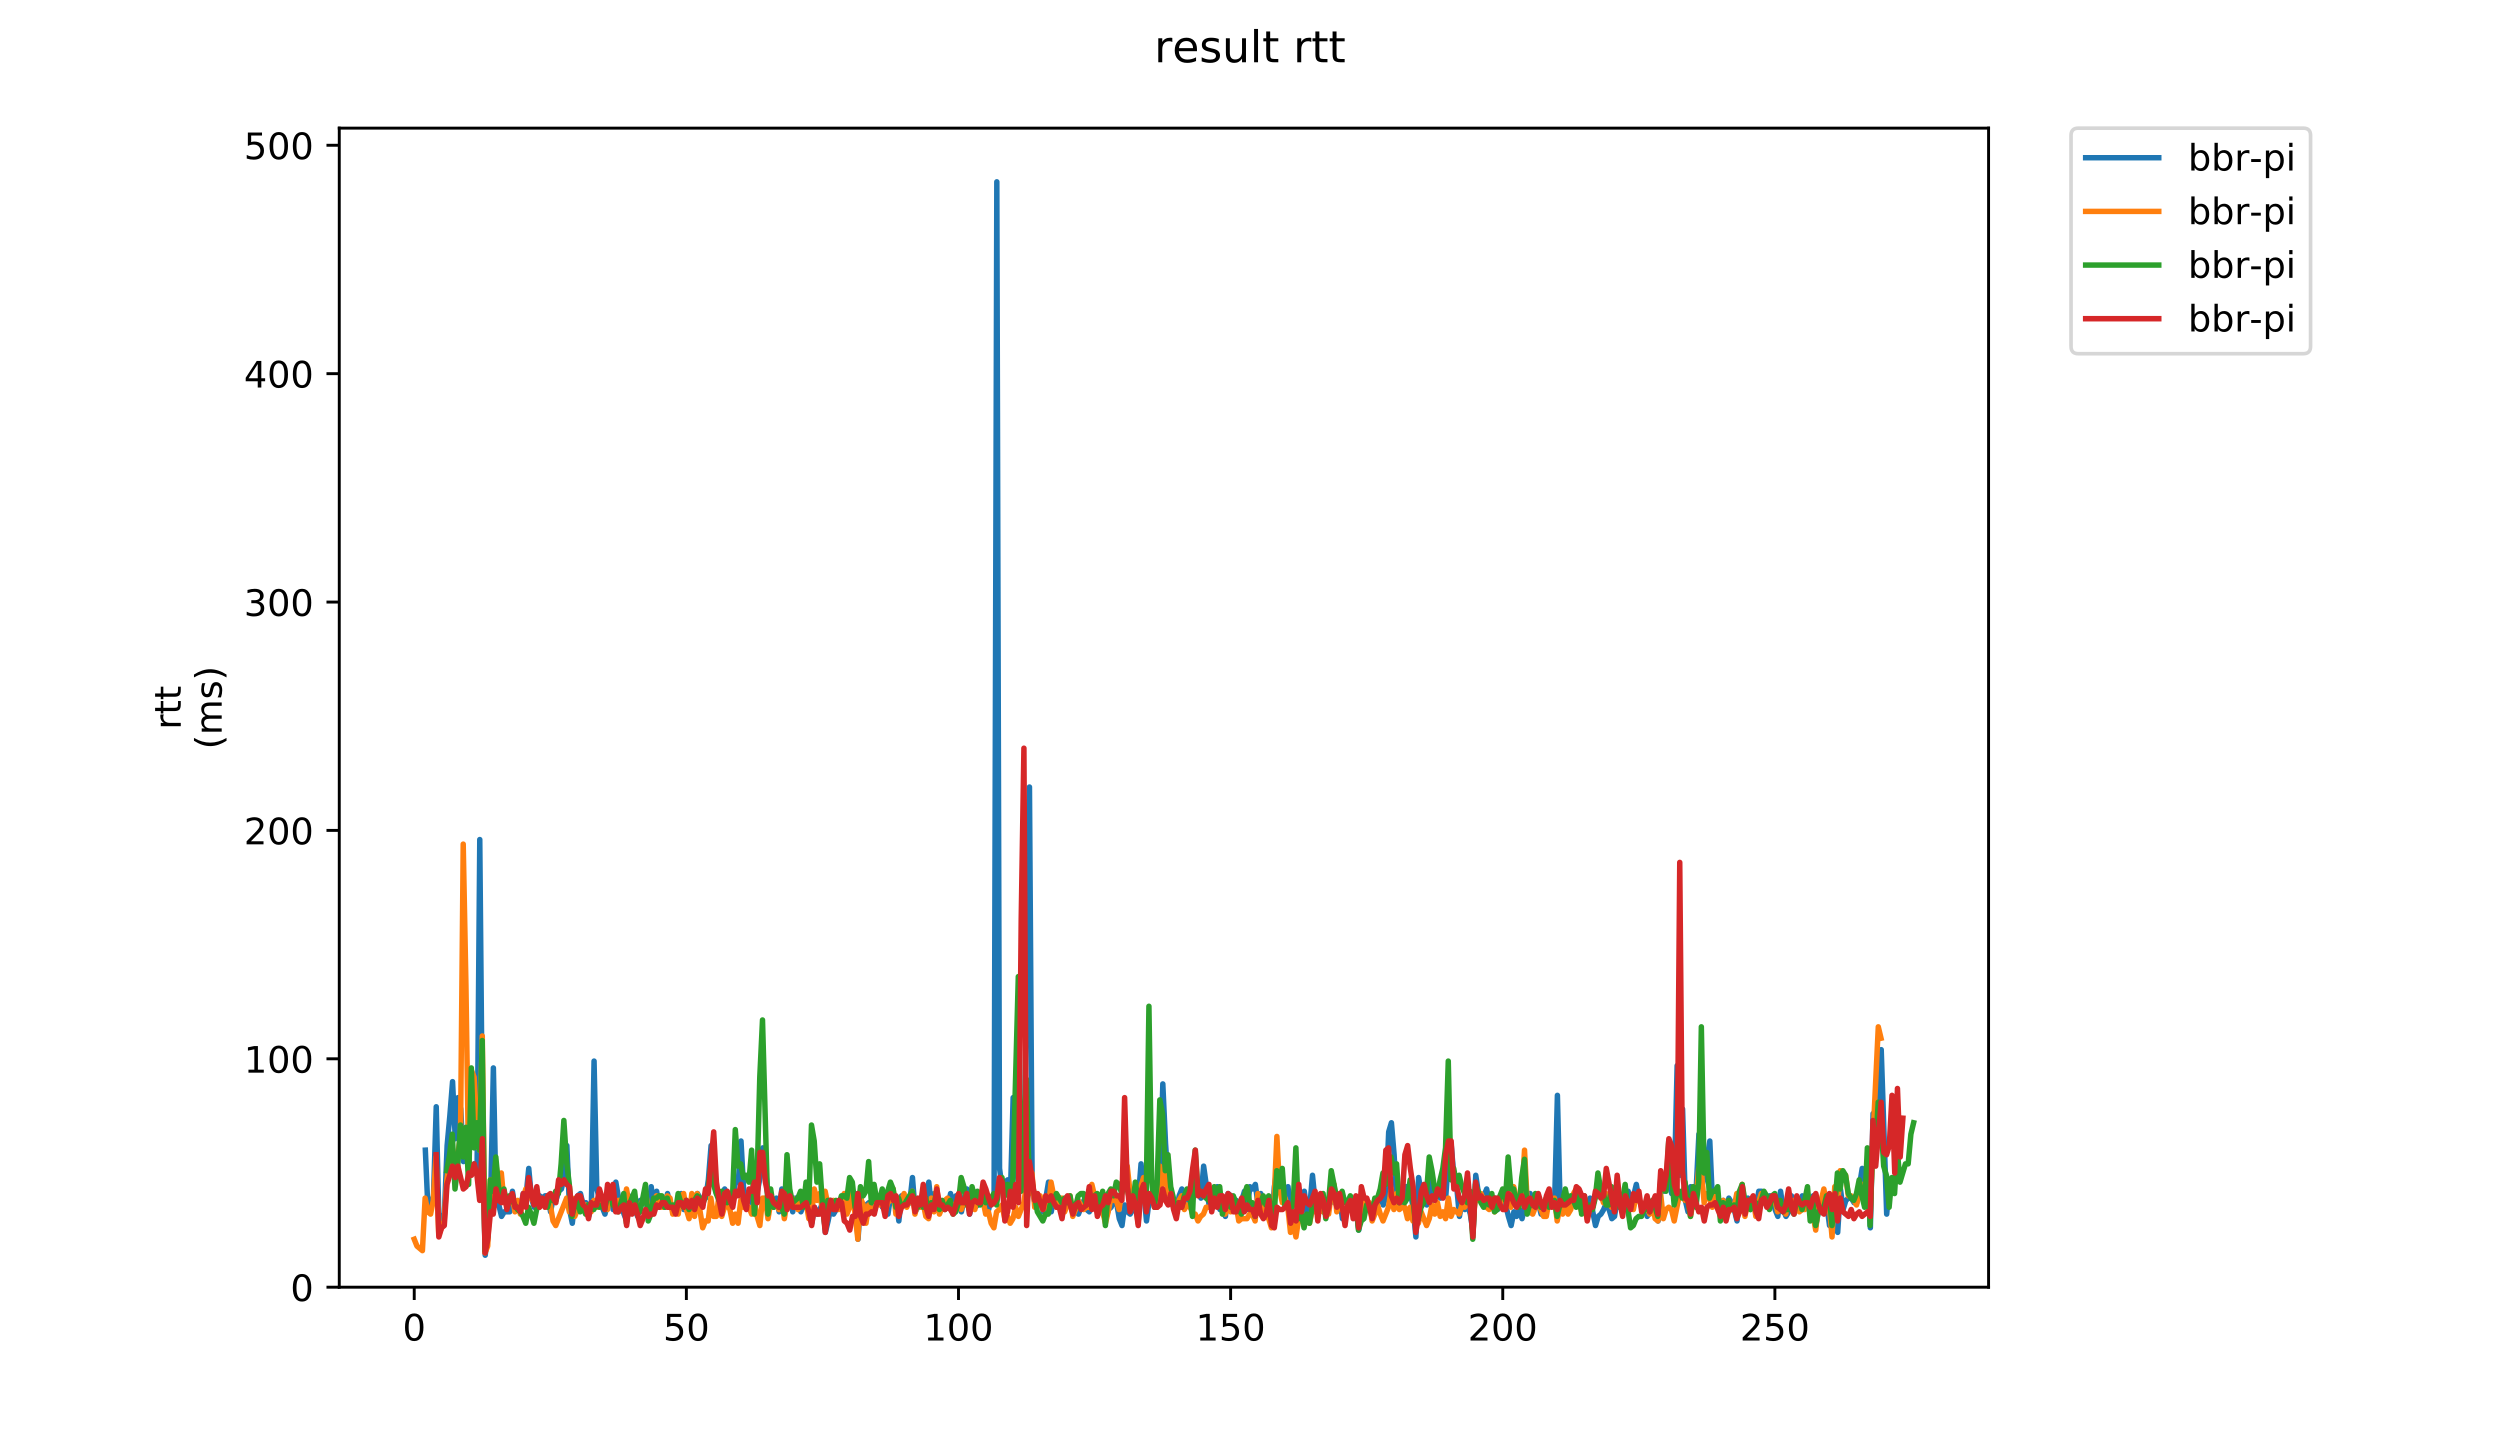<?xml version="1.0" encoding="utf-8" standalone="no"?>
<!DOCTYPE svg PUBLIC "-//W3C//DTD SVG 1.1//EN"
  "http://www.w3.org/Graphics/SVG/1.1/DTD/svg11.dtd">
<!-- Created with matplotlib (https://matplotlib.org/) -->
<svg height="396pt" version="1.1" viewBox="0 0 684 396" width="684pt" xmlns="http://www.w3.org/2000/svg" xmlns:xlink="http://www.w3.org/1999/xlink">
 <defs>
  <style type="text/css">
*{stroke-linecap:butt;stroke-linejoin:round;}
  </style>
 </defs>
 <g id="figure_1">
  <g id="patch_1">
   <path d="M 0 396 
L 684 396 
L 684 0 
L 0 0 
z
" style="fill:#ffffff;"/>
  </g>
  <g id="axes_1">
   <g id="patch_2">
    <path d="M 92.824 352.174 
L 544.074 352.174 
L 544.074 35.062 
L 92.824 35.062 
z
" style="fill:#ffffff;"/>
   </g>
   <g id="matplotlib.axis_1">
    <g id="xtick_1">
     <g id="line2d_1">
      <defs>
       <path d="M 0 0 
L 0 3.5 
" id="m64e62450b4" style="stroke:#000000;stroke-width:0.8;"/>
      </defs>
      <g>
       <use style="stroke:#000000;stroke-width:0.8;" x="113.335" xlink:href="#m64e62450b4" y="352.174"/>
      </g>
     </g>
     <g id="text_1">
      <!-- 0 -->
      <defs>
       <path d="M 31.781 66.406 
Q 24.172 66.406 20.328 58.906 
Q 16.5 51.422 16.5 36.375 
Q 16.5 21.391 20.328 13.891 
Q 24.172 6.391 31.781 6.391 
Q 39.453 6.391 43.281 13.891 
Q 47.125 21.391 47.125 36.375 
Q 47.125 51.422 43.281 58.906 
Q 39.453 66.406 31.781 66.406 
z
M 31.781 74.219 
Q 44.047 74.219 50.516 64.516 
Q 56.984 54.828 56.984 36.375 
Q 56.984 17.969 50.516 8.266 
Q 44.047 -1.422 31.781 -1.422 
Q 19.531 -1.422 13.062 8.266 
Q 6.594 17.969 6.594 36.375 
Q 6.594 54.828 13.062 64.516 
Q 19.531 74.219 31.781 74.219 
z
" id="DejaVuSans-48"/>
      </defs>
      <g transform="translate(110.154 366.773)scale(0.1 -0.1)">
       <use xlink:href="#DejaVuSans-48"/>
      </g>
     </g>
    </g>
    <g id="xtick_2">
     <g id="line2d_2">
      <g>
       <use style="stroke:#000000;stroke-width:0.8;" x="187.79" xlink:href="#m64e62450b4" y="352.174"/>
      </g>
     </g>
     <g id="text_2">
      <!-- 50 -->
      <defs>
       <path d="M 10.797 72.906 
L 49.516 72.906 
L 49.516 64.594 
L 19.828 64.594 
L 19.828 46.734 
Q 21.969 47.469 24.109 47.828 
Q 26.266 48.188 28.422 48.188 
Q 40.625 48.188 47.75 41.5 
Q 54.891 34.812 54.891 23.391 
Q 54.891 11.625 47.562 5.094 
Q 40.234 -1.422 26.906 -1.422 
Q 22.312 -1.422 17.547 -0.641 
Q 12.797 0.141 7.719 1.703 
L 7.719 11.625 
Q 12.109 9.234 16.797 8.062 
Q 21.484 6.891 26.703 6.891 
Q 35.156 6.891 40.078 11.328 
Q 45.016 15.766 45.016 23.391 
Q 45.016 31 40.078 35.438 
Q 35.156 39.891 26.703 39.891 
Q 22.75 39.891 18.812 39.016 
Q 14.891 38.141 10.797 36.281 
z
" id="DejaVuSans-53"/>
      </defs>
      <g transform="translate(181.427 366.773)scale(0.1 -0.1)">
       <use xlink:href="#DejaVuSans-53"/>
       <use x="63.623" xlink:href="#DejaVuSans-48"/>
      </g>
     </g>
    </g>
    <g id="xtick_3">
     <g id="line2d_3">
      <g>
       <use style="stroke:#000000;stroke-width:0.8;" x="262.244" xlink:href="#m64e62450b4" y="352.174"/>
      </g>
     </g>
     <g id="text_3">
      <!-- 100 -->
      <defs>
       <path d="M 12.406 8.297 
L 28.516 8.297 
L 28.516 63.922 
L 10.984 60.406 
L 10.984 69.391 
L 28.422 72.906 
L 38.281 72.906 
L 38.281 8.297 
L 54.391 8.297 
L 54.391 0 
L 12.406 0 
z
" id="DejaVuSans-49"/>
      </defs>
      <g transform="translate(252.7 366.773)scale(0.1 -0.1)">
       <use xlink:href="#DejaVuSans-49"/>
       <use x="63.623" xlink:href="#DejaVuSans-48"/>
       <use x="127.246" xlink:href="#DejaVuSans-48"/>
      </g>
     </g>
    </g>
    <g id="xtick_4">
     <g id="line2d_4">
      <g>
       <use style="stroke:#000000;stroke-width:0.8;" x="336.698" xlink:href="#m64e62450b4" y="352.174"/>
      </g>
     </g>
     <g id="text_4">
      <!-- 150 -->
      <g transform="translate(327.155 366.773)scale(0.1 -0.1)">
       <use xlink:href="#DejaVuSans-49"/>
       <use x="63.623" xlink:href="#DejaVuSans-53"/>
       <use x="127.246" xlink:href="#DejaVuSans-48"/>
      </g>
     </g>
    </g>
    <g id="xtick_5">
     <g id="line2d_5">
      <g>
       <use style="stroke:#000000;stroke-width:0.8;" x="411.153" xlink:href="#m64e62450b4" y="352.174"/>
      </g>
     </g>
     <g id="text_5">
      <!-- 200 -->
      <defs>
       <path d="M 19.188 8.297 
L 53.609 8.297 
L 53.609 0 
L 7.328 0 
L 7.328 8.297 
Q 12.938 14.109 22.625 23.891 
Q 32.328 33.688 34.812 36.531 
Q 39.547 41.844 41.422 45.531 
Q 43.312 49.219 43.312 52.781 
Q 43.312 58.594 39.234 62.25 
Q 35.156 65.922 28.609 65.922 
Q 23.969 65.922 18.812 64.312 
Q 13.672 62.703 7.812 59.422 
L 7.812 69.391 
Q 13.766 71.781 18.938 73 
Q 24.125 74.219 28.422 74.219 
Q 39.75 74.219 46.484 68.547 
Q 53.219 62.891 53.219 53.422 
Q 53.219 48.922 51.531 44.891 
Q 49.859 40.875 45.406 35.406 
Q 44.188 33.984 37.641 27.219 
Q 31.109 20.453 19.188 8.297 
z
" id="DejaVuSans-50"/>
      </defs>
      <g transform="translate(401.609 366.773)scale(0.1 -0.1)">
       <use xlink:href="#DejaVuSans-50"/>
       <use x="63.623" xlink:href="#DejaVuSans-48"/>
       <use x="127.246" xlink:href="#DejaVuSans-48"/>
      </g>
     </g>
    </g>
    <g id="xtick_6">
     <g id="line2d_6">
      <g>
       <use style="stroke:#000000;stroke-width:0.8;" x="485.607" xlink:href="#m64e62450b4" y="352.174"/>
      </g>
     </g>
     <g id="text_6">
      <!-- 250 -->
      <g transform="translate(476.063 366.773)scale(0.1 -0.1)">
       <use xlink:href="#DejaVuSans-50"/>
       <use x="63.623" xlink:href="#DejaVuSans-53"/>
       <use x="127.246" xlink:href="#DejaVuSans-48"/>
      </g>
     </g>
    </g>
   </g>
   <g id="matplotlib.axis_2">
    <g id="ytick_1">
     <g id="line2d_7">
      <defs>
       <path d="M 0 0 
L -3.5 0 
" id="mf820213d3f" style="stroke:#000000;stroke-width:0.8;"/>
      </defs>
      <g>
       <use style="stroke:#000000;stroke-width:0.8;" x="92.824" xlink:href="#mf820213d3f" y="352.174"/>
      </g>
     </g>
     <g id="text_7">
      <!-- 0 -->
      <g transform="translate(79.461 355.973)scale(0.1 -0.1)">
       <use xlink:href="#DejaVuSans-48"/>
      </g>
     </g>
    </g>
    <g id="ytick_2">
     <g id="line2d_8">
      <g>
       <use style="stroke:#000000;stroke-width:0.8;" x="92.824" xlink:href="#mf820213d3f" y="289.689"/>
      </g>
     </g>
     <g id="text_8">
      <!-- 100 -->
      <g transform="translate(66.736 293.488)scale(0.1 -0.1)">
       <use xlink:href="#DejaVuSans-49"/>
       <use x="63.623" xlink:href="#DejaVuSans-48"/>
       <use x="127.246" xlink:href="#DejaVuSans-48"/>
      </g>
     </g>
    </g>
    <g id="ytick_3">
     <g id="line2d_9">
      <g>
       <use style="stroke:#000000;stroke-width:0.8;" x="92.824" xlink:href="#mf820213d3f" y="227.204"/>
      </g>
     </g>
     <g id="text_9">
      <!-- 200 -->
      <g transform="translate(66.736 231.003)scale(0.1 -0.1)">
       <use xlink:href="#DejaVuSans-50"/>
       <use x="63.623" xlink:href="#DejaVuSans-48"/>
       <use x="127.246" xlink:href="#DejaVuSans-48"/>
      </g>
     </g>
    </g>
    <g id="ytick_4">
     <g id="line2d_10">
      <g>
       <use style="stroke:#000000;stroke-width:0.8;" x="92.824" xlink:href="#mf820213d3f" y="164.719"/>
      </g>
     </g>
     <g id="text_10">
      <!-- 300 -->
      <defs>
       <path d="M 40.578 39.312 
Q 47.656 37.797 51.625 33 
Q 55.609 28.219 55.609 21.188 
Q 55.609 10.406 48.188 4.484 
Q 40.766 -1.422 27.094 -1.422 
Q 22.516 -1.422 17.656 -0.516 
Q 12.797 0.391 7.625 2.203 
L 7.625 11.719 
Q 11.719 9.328 16.594 8.109 
Q 21.484 6.891 26.812 6.891 
Q 36.078 6.891 40.938 10.547 
Q 45.797 14.203 45.797 21.188 
Q 45.797 27.641 41.281 31.266 
Q 36.766 34.906 28.719 34.906 
L 20.219 34.906 
L 20.219 43.016 
L 29.109 43.016 
Q 36.375 43.016 40.234 45.922 
Q 44.094 48.828 44.094 54.297 
Q 44.094 59.906 40.109 62.906 
Q 36.141 65.922 28.719 65.922 
Q 24.656 65.922 20.016 65.031 
Q 15.375 64.156 9.812 62.312 
L 9.812 71.094 
Q 15.438 72.656 20.344 73.438 
Q 25.25 74.219 29.594 74.219 
Q 40.828 74.219 47.359 69.109 
Q 53.906 64.016 53.906 55.328 
Q 53.906 49.266 50.438 45.094 
Q 46.969 40.922 40.578 39.312 
z
" id="DejaVuSans-51"/>
      </defs>
      <g transform="translate(66.736 168.518)scale(0.1 -0.1)">
       <use xlink:href="#DejaVuSans-51"/>
       <use x="63.623" xlink:href="#DejaVuSans-48"/>
       <use x="127.246" xlink:href="#DejaVuSans-48"/>
      </g>
     </g>
    </g>
    <g id="ytick_5">
     <g id="line2d_11">
      <g>
       <use style="stroke:#000000;stroke-width:0.8;" x="92.824" xlink:href="#mf820213d3f" y="102.234"/>
      </g>
     </g>
     <g id="text_11">
      <!-- 400 -->
      <defs>
       <path d="M 37.797 64.312 
L 12.891 25.391 
L 37.797 25.391 
z
M 35.203 72.906 
L 47.609 72.906 
L 47.609 25.391 
L 58.016 25.391 
L 58.016 17.188 
L 47.609 17.188 
L 47.609 0 
L 37.797 0 
L 37.797 17.188 
L 4.891 17.188 
L 4.891 26.703 
z
" id="DejaVuSans-52"/>
      </defs>
      <g transform="translate(66.736 106.033)scale(0.1 -0.1)">
       <use xlink:href="#DejaVuSans-52"/>
       <use x="63.623" xlink:href="#DejaVuSans-48"/>
       <use x="127.246" xlink:href="#DejaVuSans-48"/>
      </g>
     </g>
    </g>
    <g id="ytick_6">
     <g id="line2d_12">
      <g>
       <use style="stroke:#000000;stroke-width:0.8;" x="92.824" xlink:href="#mf820213d3f" y="39.749"/>
      </g>
     </g>
     <g id="text_12">
      <!-- 500 -->
      <g transform="translate(66.736 43.548)scale(0.1 -0.1)">
       <use xlink:href="#DejaVuSans-53"/>
       <use x="63.623" xlink:href="#DejaVuSans-48"/>
       <use x="127.246" xlink:href="#DejaVuSans-48"/>
      </g>
     </g>
    </g>
    <g id="text_13">
     <!-- rtt -->
     <defs>
      <path d="M 41.109 46.297 
Q 39.594 47.172 37.812 47.578 
Q 36.031 48 33.891 48 
Q 26.266 48 22.188 43.047 
Q 18.109 38.094 18.109 28.812 
L 18.109 0 
L 9.078 0 
L 9.078 54.688 
L 18.109 54.688 
L 18.109 46.188 
Q 20.953 51.172 25.484 53.578 
Q 30.031 56 36.531 56 
Q 37.453 56 38.578 55.875 
Q 39.703 55.766 41.062 55.516 
z
" id="DejaVuSans-114"/>
      <path d="M 18.312 70.219 
L 18.312 54.688 
L 36.812 54.688 
L 36.812 47.703 
L 18.312 47.703 
L 18.312 18.016 
Q 18.312 11.328 20.141 9.422 
Q 21.969 7.516 27.594 7.516 
L 36.812 7.516 
L 36.812 0 
L 27.594 0 
Q 17.188 0 13.234 3.875 
Q 9.281 7.766 9.281 18.016 
L 9.281 47.703 
L 2.688 47.703 
L 2.688 54.688 
L 9.281 54.688 
L 9.281 70.219 
z
" id="DejaVuSans-116"/>
     </defs>
     <g transform="translate(49.459 199.594)rotate(-90)scale(0.1 -0.1)">
      <use xlink:href="#DejaVuSans-114"/>
      <use x="41.113" xlink:href="#DejaVuSans-116"/>
      <use x="80.322" xlink:href="#DejaVuSans-116"/>
     </g>
     <!-- (ms) -->
     <defs>
      <path d="M 31 75.875 
Q 24.469 64.656 21.281 53.656 
Q 18.109 42.672 18.109 31.391 
Q 18.109 20.125 21.312 9.062 
Q 24.516 -2 31 -13.188 
L 23.188 -13.188 
Q 15.875 -1.703 12.234 9.375 
Q 8.594 20.453 8.594 31.391 
Q 8.594 42.281 12.203 53.312 
Q 15.828 64.359 23.188 75.875 
z
" id="DejaVuSans-40"/>
      <path d="M 52 44.188 
Q 55.375 50.25 60.062 53.125 
Q 64.75 56 71.094 56 
Q 79.641 56 84.281 50.016 
Q 88.922 44.047 88.922 33.016 
L 88.922 0 
L 79.891 0 
L 79.891 32.719 
Q 79.891 40.578 77.094 44.375 
Q 74.312 48.188 68.609 48.188 
Q 61.625 48.188 57.562 43.547 
Q 53.516 38.922 53.516 30.906 
L 53.516 0 
L 44.484 0 
L 44.484 32.719 
Q 44.484 40.625 41.703 44.406 
Q 38.922 48.188 33.109 48.188 
Q 26.219 48.188 22.156 43.531 
Q 18.109 38.875 18.109 30.906 
L 18.109 0 
L 9.078 0 
L 9.078 54.688 
L 18.109 54.688 
L 18.109 46.188 
Q 21.188 51.219 25.484 53.609 
Q 29.781 56 35.688 56 
Q 41.656 56 45.828 52.969 
Q 50 49.953 52 44.188 
z
" id="DejaVuSans-109"/>
      <path d="M 44.281 53.078 
L 44.281 44.578 
Q 40.484 46.531 36.375 47.5 
Q 32.281 48.484 27.875 48.484 
Q 21.188 48.484 17.844 46.438 
Q 14.5 44.391 14.5 40.281 
Q 14.5 37.156 16.891 35.375 
Q 19.281 33.594 26.516 31.984 
L 29.594 31.297 
Q 39.156 29.25 43.188 25.516 
Q 47.219 21.781 47.219 15.094 
Q 47.219 7.469 41.188 3.016 
Q 35.156 -1.422 24.609 -1.422 
Q 20.219 -1.422 15.453 -0.562 
Q 10.688 0.297 5.422 2 
L 5.422 11.281 
Q 10.406 8.688 15.234 7.391 
Q 20.062 6.109 24.812 6.109 
Q 31.156 6.109 34.562 8.281 
Q 37.984 10.453 37.984 14.406 
Q 37.984 18.062 35.516 20.016 
Q 33.062 21.969 24.703 23.781 
L 21.578 24.516 
Q 13.234 26.266 9.516 29.906 
Q 5.812 33.547 5.812 39.891 
Q 5.812 47.609 11.281 51.797 
Q 16.75 56 26.812 56 
Q 31.781 56 36.172 55.266 
Q 40.578 54.547 44.281 53.078 
z
" id="DejaVuSans-115"/>
      <path d="M 8.016 75.875 
L 15.828 75.875 
Q 23.141 64.359 26.781 53.312 
Q 30.422 42.281 30.422 31.391 
Q 30.422 20.453 26.781 9.375 
Q 23.141 -1.703 15.828 -13.188 
L 8.016 -13.188 
Q 14.5 -2 17.703 9.062 
Q 20.906 20.125 20.906 31.391 
Q 20.906 42.672 17.703 53.656 
Q 14.5 64.656 8.016 75.875 
z
" id="DejaVuSans-41"/>
     </defs>
     <g transform="translate(60.657 204.995)rotate(-90)scale(0.1 -0.1)">
      <use xlink:href="#DejaVuSans-40"/>
      <use x="39.014" xlink:href="#DejaVuSans-109"/>
      <use x="136.426" xlink:href="#DejaVuSans-115"/>
      <use x="188.525" xlink:href="#DejaVuSans-41"/>
     </g>
    </g>
   </g>
   <g id="line2d_13">
    <path clip-path="url(#pf0ad657aa5)" d="M 116.374 314.683 
L 117.119 331.554 
L 117.864 329.68 
L 118.608 327.18 
L 119.353 302.811 
L 120.097 334.678 
L 120.842 332.804 
L 121.586 332.179 
L 122.331 313.433 
L 123.075 305.31 
L 123.82 295.938 
L 124.564 311.559 
L 125.309 300.312 
L 126.054 303.436 
L 126.798 317.807 
L 127.543 312.184 
L 128.287 317.807 
L 129.032 320.307 
L 129.776 318.432 
L 130.521 320.932 
L 131.265 229.703 
L 132.01 311.559 
L 132.754 343.426 
L 133.499 337.178 
L 134.244 327.805 
L 134.988 292.189 
L 135.733 329.68 
L 136.477 329.68 
L 137.222 332.804 
L 137.966 331.554 
L 139.455 331.554 
L 140.2 325.93 
L 140.944 330.929 
L 141.689 330.929 
L 142.434 330.304 
L 143.178 326.555 
L 143.923 327.18 
L 144.667 319.682 
L 145.412 327.805 
L 146.156 330.304 
L 146.901 327.805 
L 147.645 327.18 
L 148.39 327.805 
L 149.134 327.18 
L 149.879 327.18 
L 150.624 331.554 
L 151.368 327.805 
L 152.113 328.43 
L 152.857 325.93 
L 153.602 325.306 
L 154.346 322.181 
L 155.091 313.433 
L 155.835 330.929 
L 156.58 334.678 
L 157.324 328.43 
L 158.069 327.18 
L 158.813 326.555 
L 159.558 329.68 
L 160.303 329.055 
L 161.047 332.804 
L 161.792 330.304 
L 162.536 290.314 
L 163.281 325.306 
L 164.77 330.304 
L 165.514 332.179 
L 167.003 325.93 
L 167.748 330.929 
L 168.493 323.431 
L 169.237 327.805 
L 169.982 329.68 
L 170.726 332.179 
L 171.471 334.053 
L 172.215 328.43 
L 172.96 327.18 
L 173.704 330.929 
L 174.449 332.804 
L 175.193 328.43 
L 175.938 329.055 
L 176.683 327.805 
L 177.427 332.179 
L 178.172 324.681 
L 178.916 330.929 
L 179.661 325.93 
L 180.405 330.304 
L 181.15 328.43 
L 181.894 330.304 
L 182.639 326.555 
L 183.383 330.304 
L 184.128 330.929 
L 184.873 329.68 
L 185.617 329.68 
L 186.362 326.555 
L 187.106 330.929 
L 187.851 330.304 
L 188.595 330.304 
L 189.34 330.929 
L 190.084 328.43 
L 190.829 326.555 
L 191.573 327.805 
L 192.318 328.43 
L 193.063 327.805 
L 193.807 322.806 
L 194.552 313.433 
L 195.296 322.806 
L 196.041 326.555 
L 197.53 327.805 
L 198.274 325.306 
L 199.019 329.055 
L 199.763 329.055 
L 200.508 327.18 
L 201.252 323.431 
L 201.997 323.431 
L 202.742 312.184 
L 203.486 325.93 
L 204.231 329.055 
L 204.975 325.93 
L 205.72 329.055 
L 206.464 328.43 
L 207.209 325.93 
L 207.953 322.181 
L 208.698 314.058 
L 209.442 319.682 
L 210.187 328.43 
L 210.932 327.805 
L 211.676 330.304 
L 212.421 327.805 
L 213.165 331.554 
L 213.91 325.306 
L 214.654 331.554 
L 215.399 325.306 
L 216.143 326.555 
L 216.888 331.554 
L 217.632 327.805 
L 219.122 331.554 
L 219.866 329.68 
L 220.611 328.43 
L 221.355 330.304 
L 222.1 334.678 
L 222.844 330.304 
L 223.589 332.179 
L 224.333 330.929 
L 225.078 329.055 
L 225.822 337.178 
L 226.567 334.053 
L 227.312 330.304 
L 228.056 332.179 
L 228.801 330.929 
L 229.545 328.43 
L 230.29 328.43 
L 231.034 329.68 
L 231.779 329.68 
L 232.523 327.18 
L 233.268 326.555 
L 234.012 326.555 
L 234.757 339.052 
L 235.502 327.805 
L 236.246 332.804 
L 236.991 329.68 
L 237.735 329.055 
L 238.48 331.554 
L 239.224 328.43 
L 239.969 327.805 
L 240.713 327.805 
L 241.458 330.304 
L 242.202 328.43 
L 242.947 332.179 
L 243.691 327.18 
L 244.436 326.555 
L 245.181 328.43 
L 245.925 334.053 
L 246.67 327.18 
L 247.414 329.055 
L 248.159 329.68 
L 248.903 329.055 
L 249.648 322.181 
L 250.392 331.554 
L 251.137 330.304 
L 251.881 329.68 
L 252.626 329.68 
L 253.371 330.304 
L 254.115 323.431 
L 254.86 330.304 
L 255.604 326.555 
L 256.349 330.929 
L 257.093 329.68 
L 257.838 329.055 
L 258.582 329.055 
L 259.327 330.304 
L 260.071 326.555 
L 260.816 330.304 
L 261.561 327.18 
L 262.305 329.055 
L 263.05 331.554 
L 263.794 327.805 
L 264.539 325.306 
L 265.283 332.179 
L 266.028 329.055 
L 266.772 330.304 
L 267.517 329.68 
L 268.261 326.555 
L 269.006 328.43 
L 270.495 330.929 
L 271.24 327.805 
L 271.984 327.805 
L 272.729 49.746 
L 273.473 319.682 
L 274.218 325.306 
L 274.962 323.431 
L 275.707 322.806 
L 276.451 326.555 
L 277.196 300.312 
L 277.941 316.558 
L 278.685 324.681 
L 279.43 305.31 
L 280.174 319.057 
L 281.663 215.332 
L 282.408 325.93 
L 283.152 329.055 
L 283.897 327.18 
L 284.641 327.805 
L 285.386 331.554 
L 286.13 327.805 
L 286.875 323.431 
L 287.62 331.554 
L 288.364 327.805 
L 289.109 329.055 
L 289.853 327.805 
L 290.598 330.929 
L 291.342 328.43 
L 292.831 329.68 
L 293.576 329.68 
L 295.065 332.179 
L 296.554 328.43 
L 297.299 330.929 
L 298.043 331.554 
L 298.788 329.055 
L 299.532 327.18 
L 300.277 330.304 
L 301.021 328.43 
L 301.766 332.179 
L 302.51 333.429 
L 303.255 330.929 
L 304 330.304 
L 304.744 328.43 
L 305.489 329.055 
L 306.233 333.429 
L 306.978 335.303 
L 307.722 329.68 
L 308.467 331.554 
L 309.211 332.179 
L 309.956 330.929 
L 310.7 326.555 
L 311.445 327.805 
L 312.19 318.432 
L 313.679 334.053 
L 314.423 328.43 
L 315.168 328.43 
L 315.912 329.055 
L 316.657 327.805 
L 317.401 322.806 
L 318.146 296.562 
L 318.89 312.809 
L 319.635 324.056 
L 321.124 330.304 
L 321.869 331.554 
L 322.613 327.18 
L 323.358 325.306 
L 324.102 327.18 
L 324.847 326.555 
L 325.591 330.304 
L 326.336 327.805 
L 327.08 320.932 
L 327.825 325.93 
L 328.569 327.805 
L 329.314 319.057 
L 330.803 329.68 
L 331.548 326.555 
L 332.292 325.93 
L 333.037 324.681 
L 333.781 330.929 
L 334.526 330.929 
L 335.27 332.804 
L 336.015 326.555 
L 336.759 327.18 
L 337.504 330.304 
L 338.249 328.43 
L 338.993 331.554 
L 339.738 328.43 
L 340.482 325.93 
L 341.227 330.929 
L 341.971 324.681 
L 342.716 325.306 
L 343.46 324.056 
L 344.205 329.68 
L 344.949 326.555 
L 345.694 331.554 
L 347.183 330.304 
L 347.928 334.678 
L 348.672 324.681 
L 349.417 319.682 
L 350.161 325.93 
L 350.906 326.555 
L 351.65 325.306 
L 352.395 324.681 
L 353.139 331.554 
L 354.629 332.804 
L 355.373 325.93 
L 356.118 329.055 
L 356.862 325.93 
L 357.607 332.179 
L 358.351 330.304 
L 359.096 321.556 
L 359.84 329.055 
L 360.585 327.18 
L 361.329 330.929 
L 362.074 331.554 
L 362.819 330.929 
L 363.563 329.68 
L 364.308 324.056 
L 365.052 329.055 
L 365.797 327.18 
L 366.541 327.805 
L 367.286 333.429 
L 368.03 330.929 
L 368.775 330.304 
L 369.519 327.805 
L 370.264 330.929 
L 371.008 330.929 
L 371.753 336.553 
L 372.498 329.68 
L 375.476 329.68 
L 376.22 331.554 
L 377.709 326.555 
L 378.454 329.68 
L 379.198 327.18 
L 379.943 309.684 
L 380.688 307.185 
L 381.432 315.933 
L 382.177 329.68 
L 382.921 330.304 
L 383.666 328.43 
L 384.41 324.681 
L 385.155 324.681 
L 385.899 326.555 
L 386.644 330.304 
L 387.388 338.427 
L 388.133 322.181 
L 388.878 326.555 
L 389.622 327.805 
L 390.367 329.68 
L 391.111 322.181 
L 391.856 328.43 
L 393.345 325.93 
L 394.089 327.805 
L 394.834 321.556 
L 395.578 327.18 
L 396.323 316.558 
L 397.068 313.433 
L 397.812 322.181 
L 398.557 324.681 
L 399.301 332.804 
L 400.046 328.43 
L 400.79 330.929 
L 401.535 329.68 
L 402.279 332.179 
L 403.024 337.178 
L 403.768 321.556 
L 404.513 326.555 
L 405.258 328.43 
L 406.002 327.18 
L 406.747 325.306 
L 407.491 329.055 
L 408.236 329.68 
L 408.98 327.805 
L 409.725 330.929 
L 410.469 328.43 
L 411.214 329.68 
L 411.958 329.68 
L 412.703 332.804 
L 413.447 335.303 
L 414.192 331.554 
L 414.937 332.804 
L 415.681 330.929 
L 416.426 333.429 
L 417.17 330.304 
L 417.915 326.555 
L 418.659 326.555 
L 419.404 330.304 
L 420.148 328.43 
L 420.893 329.055 
L 421.637 332.179 
L 422.382 329.055 
L 423.127 329.68 
L 423.871 328.43 
L 424.616 329.68 
L 425.36 328.43 
L 426.105 299.687 
L 426.849 329.68 
L 427.594 331.554 
L 428.338 329.055 
L 429.083 327.805 
L 429.827 329.68 
L 430.572 327.18 
L 432.061 327.18 
L 432.806 330.304 
L 433.55 329.68 
L 434.295 332.179 
L 435.039 327.805 
L 436.528 335.303 
L 437.273 332.804 
L 438.017 332.179 
L 438.762 330.929 
L 439.507 329.055 
L 440.251 330.929 
L 440.996 333.429 
L 441.74 332.804 
L 442.485 327.805 
L 443.229 330.304 
L 444.718 329.055 
L 445.463 325.93 
L 446.207 329.055 
L 446.952 327.18 
L 447.697 324.056 
L 448.441 328.43 
L 449.186 329.68 
L 449.93 329.68 
L 450.675 332.804 
L 451.419 331.554 
L 452.164 331.554 
L 452.908 329.68 
L 453.653 334.053 
L 454.397 322.181 
L 455.142 325.93 
L 455.886 321.556 
L 456.631 323.431 
L 457.376 326.555 
L 458.12 322.806 
L 458.865 291.564 
L 459.609 321.556 
L 460.354 303.436 
L 461.098 328.43 
L 461.843 331.554 
L 462.587 324.681 
L 463.332 327.805 
L 464.076 325.306 
L 464.821 310.309 
L 465.566 324.681 
L 466.31 322.181 
L 467.799 312.184 
L 468.544 329.055 
L 469.288 325.93 
L 470.033 327.805 
L 470.777 330.304 
L 471.522 328.43 
L 472.266 332.179 
L 473.011 327.805 
L 473.756 329.055 
L 474.5 330.929 
L 475.245 334.053 
L 475.989 327.18 
L 476.734 327.18 
L 477.478 328.43 
L 478.223 327.805 
L 478.967 330.929 
L 479.712 328.43 
L 480.456 330.304 
L 481.201 325.93 
L 481.946 325.93 
L 482.69 329.055 
L 483.435 328.43 
L 484.179 327.18 
L 484.924 327.805 
L 485.668 330.929 
L 486.413 332.804 
L 487.157 325.93 
L 487.902 330.929 
L 488.646 332.804 
L 489.391 331.554 
L 490.136 327.18 
L 490.88 330.929 
L 491.625 329.68 
L 492.369 329.055 
L 493.114 327.18 
L 493.858 330.304 
L 494.603 327.18 
L 495.347 329.68 
L 496.092 327.18 
L 496.836 335.303 
L 497.581 330.929 
L 498.325 330.304 
L 499.07 327.805 
L 499.815 329.68 
L 500.559 335.303 
L 501.304 335.303 
L 502.048 332.804 
L 502.793 337.178 
L 503.537 325.306 
L 504.282 330.929 
L 505.026 328.43 
L 505.771 327.805 
L 506.515 327.805 
L 507.26 329.055 
L 508.005 329.055 
L 509.494 319.682 
L 510.238 329.055 
L 510.983 322.806 
L 511.727 335.928 
L 512.472 304.686 
L 513.216 315.308 
L 514.705 287.19 
L 516.195 332.179 
L 516.939 324.056 
L 517.684 323.431 
L 517.684 323.431 
" style="fill:none;stroke:#1f77b4;stroke-linecap:square;stroke-width:1.5;"/>
   </g>
   <g id="line2d_14">
    <path clip-path="url(#pf0ad657aa5)" d="M 113.335 339.052 
L 114.08 340.927 
L 115.569 342.177 
L 116.313 327.805 
L 117.058 331.554 
L 117.803 332.179 
L 118.547 328.43 
L 119.292 316.558 
L 120.036 337.803 
L 121.525 334.053 
L 122.27 322.806 
L 123.014 317.183 
L 123.759 314.058 
L 124.503 319.682 
L 125.248 315.933 
L 125.993 310.934 
L 126.737 230.953 
L 127.482 269.694 
L 128.226 320.307 
L 128.971 292.813 
L 129.715 294.688 
L 130.46 308.435 
L 131.204 314.683 
L 131.949 283.441 
L 132.693 342.801 
L 133.438 340.927 
L 134.182 322.806 
L 134.927 328.43 
L 135.672 318.432 
L 136.416 324.681 
L 137.161 320.932 
L 137.905 329.055 
L 138.65 328.43 
L 139.394 329.055 
L 140.139 327.18 
L 140.883 331.554 
L 141.628 328.43 
L 142.372 332.179 
L 143.117 327.805 
L 143.862 325.306 
L 144.606 325.93 
L 145.351 327.805 
L 146.095 329.055 
L 146.84 329.055 
L 147.584 330.304 
L 148.329 328.43 
L 149.073 329.055 
L 149.818 328.43 
L 150.562 329.68 
L 151.307 334.053 
L 152.052 335.303 
L 155.03 327.805 
L 155.774 331.554 
L 156.519 327.805 
L 157.263 332.804 
L 158.752 329.055 
L 159.497 329.68 
L 160.242 329.68 
L 160.986 330.304 
L 161.731 331.554 
L 162.475 328.43 
L 163.22 330.304 
L 163.964 329.055 
L 164.709 329.68 
L 165.453 328.43 
L 166.198 330.929 
L 166.942 325.306 
L 167.687 327.805 
L 168.432 329.68 
L 169.176 328.43 
L 169.921 328.43 
L 170.665 330.929 
L 171.41 325.306 
L 172.154 329.68 
L 172.899 329.68 
L 173.643 328.43 
L 174.388 332.179 
L 175.132 329.68 
L 175.877 328.43 
L 176.621 326.555 
L 177.366 330.304 
L 178.111 331.554 
L 178.855 329.68 
L 179.6 327.18 
L 180.344 329.68 
L 181.089 330.304 
L 181.833 329.055 
L 182.578 327.18 
L 183.322 327.805 
L 184.067 332.179 
L 184.811 329.68 
L 185.556 332.179 
L 186.301 327.18 
L 187.045 326.555 
L 187.79 330.929 
L 188.534 333.429 
L 189.279 326.555 
L 190.023 332.804 
L 190.768 326.555 
L 192.257 335.928 
L 193.001 334.053 
L 193.746 334.053 
L 194.491 327.805 
L 195.235 332.804 
L 195.98 332.804 
L 196.724 327.18 
L 197.469 332.804 
L 198.213 330.304 
L 198.958 329.68 
L 199.702 330.929 
L 200.447 334.678 
L 201.191 332.179 
L 201.936 334.678 
L 202.681 328.43 
L 203.425 330.304 
L 204.914 330.304 
L 205.659 332.179 
L 206.403 329.055 
L 207.148 332.804 
L 207.892 335.303 
L 208.637 327.805 
L 209.381 327.805 
L 210.126 333.429 
L 210.871 329.055 
L 211.615 329.055 
L 212.36 329.68 
L 213.104 330.929 
L 213.849 327.18 
L 214.593 333.429 
L 215.338 329.055 
L 216.082 327.18 
L 216.827 327.805 
L 217.571 329.055 
L 218.316 330.929 
L 219.06 327.805 
L 219.805 329.68 
L 220.55 329.055 
L 221.294 333.429 
L 222.039 332.179 
L 222.783 325.306 
L 223.528 328.43 
L 224.272 326.555 
L 225.017 330.929 
L 225.761 325.93 
L 226.506 329.68 
L 227.995 328.43 
L 229.484 330.929 
L 230.229 329.68 
L 230.973 326.555 
L 231.718 332.179 
L 232.462 330.304 
L 233.207 326.555 
L 233.951 332.179 
L 234.696 339.052 
L 235.44 327.805 
L 236.185 329.68 
L 236.93 334.678 
L 237.674 329.68 
L 238.419 331.554 
L 239.163 331.554 
L 239.908 327.18 
L 240.652 329.68 
L 241.397 329.055 
L 242.141 331.554 
L 242.886 329.055 
L 243.63 328.43 
L 244.375 325.306 
L 245.12 332.179 
L 245.864 331.554 
L 246.609 328.43 
L 247.353 326.555 
L 248.098 330.304 
L 248.842 328.43 
L 249.587 325.93 
L 250.331 332.179 
L 251.076 329.055 
L 251.82 330.304 
L 252.565 329.055 
L 253.31 332.804 
L 254.054 333.429 
L 254.799 327.805 
L 255.543 331.554 
L 256.288 324.681 
L 257.032 332.179 
L 258.521 328.43 
L 259.266 327.805 
L 260.01 329.055 
L 260.755 329.68 
L 261.499 330.929 
L 262.244 329.055 
L 262.989 330.929 
L 263.733 328.43 
L 264.478 329.68 
L 265.222 329.68 
L 265.967 327.805 
L 266.711 330.929 
L 267.456 327.18 
L 268.2 329.055 
L 268.945 328.43 
L 269.689 332.179 
L 270.434 331.554 
L 271.179 334.678 
L 271.923 335.928 
L 272.668 331.554 
L 273.412 330.929 
L 274.157 329.68 
L 274.901 333.429 
L 275.646 332.804 
L 276.39 334.678 
L 277.135 333.429 
L 277.879 330.304 
L 278.624 332.804 
L 280.113 329.055 
L 280.858 324.056 
L 281.602 326.555 
L 282.347 320.932 
L 283.091 330.304 
L 283.836 328.43 
L 284.58 327.18 
L 285.325 330.929 
L 286.069 328.43 
L 286.814 330.929 
L 287.559 323.431 
L 288.303 327.18 
L 289.048 330.304 
L 289.792 329.68 
L 290.537 327.805 
L 291.281 331.554 
L 292.026 329.68 
L 292.77 327.18 
L 293.515 332.804 
L 294.259 330.929 
L 295.004 328.43 
L 296.493 330.929 
L 297.238 330.304 
L 297.982 330.304 
L 298.727 324.056 
L 299.471 327.18 
L 300.216 331.554 
L 300.96 330.304 
L 301.705 331.554 
L 302.449 334.678 
L 303.194 331.554 
L 303.938 327.805 
L 304.683 328.43 
L 305.428 328.43 
L 306.172 330.929 
L 306.917 325.93 
L 307.661 325.306 
L 308.406 319.057 
L 309.15 325.93 
L 309.895 327.805 
L 310.639 328.43 
L 311.384 334.678 
L 312.128 324.681 
L 312.873 322.181 
L 313.618 329.68 
L 314.362 328.43 
L 315.107 326.555 
L 315.851 329.055 
L 316.596 330.304 
L 317.34 319.057 
L 318.085 324.056 
L 318.829 320.932 
L 319.574 326.555 
L 320.318 325.93 
L 321.063 329.68 
L 321.808 330.929 
L 322.552 328.43 
L 323.297 327.18 
L 324.041 330.929 
L 324.786 329.68 
L 325.53 329.68 
L 326.275 332.179 
L 327.019 332.179 
L 327.764 334.053 
L 328.508 332.804 
L 329.253 332.179 
L 329.998 330.304 
L 331.487 330.304 
L 332.231 325.306 
L 332.976 329.055 
L 333.72 329.68 
L 334.465 329.68 
L 335.209 332.179 
L 335.954 329.055 
L 336.698 331.554 
L 337.443 330.304 
L 338.188 329.68 
L 338.932 334.053 
L 339.677 333.429 
L 341.166 333.429 
L 341.91 332.179 
L 342.655 332.179 
L 343.399 334.053 
L 344.144 326.555 
L 344.888 330.929 
L 345.633 329.055 
L 346.377 332.804 
L 347.122 333.429 
L 347.867 335.928 
L 348.611 327.805 
L 349.356 310.934 
L 350.1 325.306 
L 350.845 329.055 
L 351.589 327.805 
L 352.334 330.304 
L 353.078 337.178 
L 353.823 334.678 
L 354.567 338.427 
L 355.312 333.429 
L 356.057 334.053 
L 356.801 334.053 
L 357.546 332.804 
L 358.29 334.678 
L 359.035 330.929 
L 359.779 331.554 
L 361.268 329.055 
L 362.013 331.554 
L 362.757 331.554 
L 363.502 332.179 
L 364.247 326.555 
L 364.991 324.056 
L 365.736 331.554 
L 366.48 328.43 
L 367.225 330.929 
L 367.969 331.554 
L 368.714 330.304 
L 369.458 327.805 
L 370.203 330.304 
L 370.947 330.304 
L 371.692 334.053 
L 372.437 330.929 
L 373.181 328.43 
L 373.926 329.055 
L 374.67 329.055 
L 375.415 334.053 
L 376.159 332.179 
L 376.904 329.68 
L 377.648 332.179 
L 378.393 334.053 
L 379.882 330.304 
L 380.627 325.306 
L 381.371 330.929 
L 382.116 326.555 
L 382.86 330.929 
L 383.605 330.304 
L 384.349 330.304 
L 385.094 333.429 
L 385.838 330.304 
L 386.583 334.053 
L 387.327 330.929 
L 388.072 334.678 
L 388.816 331.554 
L 390.306 335.303 
L 391.05 333.429 
L 391.795 329.68 
L 392.539 332.179 
L 393.284 329.055 
L 394.028 332.804 
L 394.773 331.554 
L 395.517 333.429 
L 396.262 327.805 
L 397.006 332.804 
L 397.751 330.929 
L 399.24 332.179 
L 399.985 329.68 
L 400.729 330.304 
L 401.474 328.43 
L 402.218 329.68 
L 402.963 335.928 
L 403.707 325.93 
L 404.452 328.43 
L 405.196 326.555 
L 406.686 330.304 
L 407.43 330.929 
L 408.175 329.055 
L 408.919 331.554 
L 409.664 329.68 
L 410.408 330.304 
L 411.153 325.93 
L 411.897 325.93 
L 412.642 326.555 
L 413.386 330.304 
L 414.131 324.681 
L 414.876 327.805 
L 415.62 329.055 
L 416.365 327.805 
L 417.109 314.683 
L 417.854 329.055 
L 418.598 331.554 
L 419.343 332.179 
L 420.832 328.43 
L 421.576 330.929 
L 422.321 332.804 
L 423.066 332.804 
L 423.81 328.43 
L 424.555 328.43 
L 425.299 327.805 
L 426.044 334.053 
L 426.788 330.304 
L 427.533 332.179 
L 428.277 327.18 
L 429.022 332.179 
L 429.766 330.929 
L 430.511 326.555 
L 431.255 325.306 
L 432 329.055 
L 432.745 331.554 
L 433.489 330.304 
L 434.234 333.429 
L 434.978 330.304 
L 435.723 330.304 
L 436.467 327.18 
L 437.212 325.93 
L 437.956 326.555 
L 438.701 329.055 
L 439.445 326.555 
L 440.19 329.055 
L 440.935 330.304 
L 442.424 327.805 
L 443.168 329.68 
L 443.913 329.68 
L 444.657 326.555 
L 445.402 330.304 
L 446.146 329.055 
L 446.891 330.929 
L 447.635 327.18 
L 448.38 327.805 
L 449.125 330.304 
L 449.869 329.68 
L 450.614 330.304 
L 451.358 332.179 
L 452.103 329.055 
L 452.847 333.429 
L 453.592 334.053 
L 454.336 326.555 
L 455.081 333.429 
L 455.825 330.929 
L 456.57 330.304 
L 457.315 330.929 
L 458.059 334.053 
L 459.548 326.555 
L 460.293 327.18 
L 461.037 328.43 
L 461.782 327.805 
L 462.526 332.804 
L 463.271 328.43 
L 464.015 328.43 
L 464.76 319.682 
L 465.505 320.307 
L 466.249 329.055 
L 466.994 326.555 
L 467.738 327.805 
L 468.483 330.304 
L 469.227 327.18 
L 469.972 329.055 
L 470.716 329.68 
L 471.461 328.43 
L 472.205 330.304 
L 472.95 331.554 
L 473.694 330.304 
L 474.439 330.304 
L 475.184 326.555 
L 475.928 331.554 
L 476.673 324.056 
L 477.417 332.804 
L 478.162 329.055 
L 478.906 329.055 
L 479.651 327.805 
L 480.395 332.804 
L 481.14 329.055 
L 481.884 326.555 
L 482.629 327.18 
L 483.374 329.055 
L 484.118 329.055 
L 484.863 327.805 
L 485.607 328.43 
L 486.352 331.554 
L 487.096 329.055 
L 487.841 330.929 
L 488.585 332.179 
L 489.33 327.18 
L 490.074 330.304 
L 490.819 328.43 
L 491.564 329.68 
L 492.308 331.554 
L 493.053 330.929 
L 493.797 330.929 
L 494.542 326.555 
L 495.286 331.554 
L 496.031 332.179 
L 496.775 336.553 
L 497.52 329.68 
L 498.264 328.43 
L 499.009 325.306 
L 499.754 329.68 
L 500.498 329.68 
L 501.243 338.427 
L 501.987 324.681 
L 502.732 330.304 
L 503.476 320.307 
L 504.965 321.556 
L 505.71 327.18 
L 506.454 327.18 
L 507.944 329.68 
L 508.688 326.555 
L 509.433 324.056 
L 510.922 329.055 
L 511.666 332.804 
L 512.411 312.184 
L 513.9 280.941 
L 514.644 284.065 
L 514.644 284.065 
" style="fill:none;stroke:#ff7f0e;stroke-linecap:square;stroke-width:1.5;"/>
   </g>
   <g id="line2d_15">
    <path clip-path="url(#pf0ad657aa5)" d="M 122.253 320.307 
L 122.998 315.933 
L 123.743 310.309 
L 124.487 325.306 
L 125.232 319.057 
L 125.976 307.81 
L 126.721 316.558 
L 127.465 308.435 
L 128.21 324.056 
L 128.954 292.189 
L 129.699 314.058 
L 130.443 307.185 
L 131.188 314.683 
L 131.932 284.69 
L 132.677 342.177 
L 133.422 338.427 
L 134.166 322.806 
L 134.911 325.93 
L 135.655 316.558 
L 136.4 324.681 
L 137.144 328.43 
L 137.889 325.306 
L 138.633 329.68 
L 139.378 327.18 
L 141.612 330.929 
L 142.356 331.554 
L 143.101 332.804 
L 143.845 334.678 
L 144.59 330.304 
L 145.334 332.179 
L 146.079 334.678 
L 146.823 330.929 
L 148.312 328.43 
L 149.057 329.68 
L 149.802 330.304 
L 150.546 327.18 
L 151.291 328.43 
L 152.035 325.93 
L 152.78 326.555 
L 153.524 318.432 
L 154.269 306.56 
L 155.013 317.807 
L 155.758 324.056 
L 156.502 332.804 
L 157.247 329.68 
L 157.992 328.43 
L 158.736 331.554 
L 159.481 330.304 
L 160.225 332.179 
L 160.97 329.68 
L 161.714 329.68 
L 162.459 330.929 
L 163.203 329.055 
L 163.948 330.304 
L 164.692 329.68 
L 165.437 330.929 
L 166.182 327.18 
L 166.926 325.306 
L 167.671 329.68 
L 168.415 330.304 
L 169.16 331.554 
L 170.649 326.555 
L 171.393 334.678 
L 172.138 329.68 
L 173.627 325.93 
L 174.371 332.179 
L 175.116 331.554 
L 176.605 324.056 
L 177.35 334.053 
L 178.094 332.179 
L 178.839 327.805 
L 179.583 327.805 
L 180.328 327.18 
L 181.072 327.18 
L 181.817 330.304 
L 182.561 327.805 
L 183.306 330.304 
L 184.051 329.68 
L 184.795 331.554 
L 185.54 326.555 
L 186.284 329.055 
L 187.029 330.304 
L 187.773 328.43 
L 188.518 330.929 
L 189.262 329.055 
L 190.007 328.43 
L 190.751 327.18 
L 191.496 327.805 
L 192.241 329.68 
L 192.985 327.18 
L 193.73 325.306 
L 194.474 319.057 
L 195.219 324.056 
L 195.963 326.555 
L 196.708 328.43 
L 197.452 325.93 
L 198.197 326.555 
L 198.941 329.055 
L 199.686 328.43 
L 200.431 327.18 
L 201.175 309.059 
L 201.92 319.057 
L 202.664 318.432 
L 203.409 322.181 
L 204.153 321.556 
L 204.898 323.431 
L 205.642 314.683 
L 206.387 332.179 
L 207.131 322.806 
L 207.876 294.688 
L 208.621 279.067 
L 210.11 332.179 
L 210.854 325.306 
L 211.599 330.304 
L 212.343 329.055 
L 213.088 330.304 
L 213.832 330.304 
L 214.577 332.179 
L 215.321 315.933 
L 216.066 325.306 
L 216.81 329.055 
L 218.3 327.805 
L 219.044 325.93 
L 219.789 330.304 
L 220.533 323.431 
L 221.278 329.055 
L 222.022 307.81 
L 222.767 312.184 
L 223.511 323.431 
L 224.256 318.432 
L 225 329.055 
L 225.745 335.928 
L 226.49 328.43 
L 227.234 328.43 
L 227.979 330.304 
L 228.723 328.43 
L 229.468 329.68 
L 230.212 327.18 
L 230.957 327.18 
L 231.701 327.805 
L 232.446 322.181 
L 233.19 323.431 
L 233.935 330.304 
L 234.68 331.554 
L 235.424 324.681 
L 236.169 327.18 
L 236.913 325.93 
L 237.658 317.807 
L 238.402 329.055 
L 239.147 324.056 
L 239.891 328.43 
L 240.636 328.43 
L 241.38 325.306 
L 242.125 328.43 
L 243.614 323.431 
L 244.359 325.306 
L 245.103 330.304 
L 245.848 327.805 
L 246.592 330.304 
L 247.337 329.68 
L 249.57 325.93 
L 250.315 329.055 
L 251.059 330.304 
L 251.804 328.43 
L 252.549 330.304 
L 253.293 327.805 
L 254.038 332.179 
L 254.782 329.055 
L 255.527 329.68 
L 256.271 325.93 
L 257.016 330.929 
L 257.76 328.43 
L 258.505 330.929 
L 259.994 328.43 
L 260.739 332.179 
L 261.483 331.554 
L 262.228 329.055 
L 262.972 322.181 
L 263.717 324.681 
L 264.461 329.055 
L 265.206 330.929 
L 265.95 324.681 
L 266.695 327.805 
L 267.439 325.93 
L 268.184 329.68 
L 268.929 326.555 
L 269.673 329.055 
L 270.418 327.805 
L 271.162 327.805 
L 271.907 326.555 
L 272.651 329.68 
L 273.396 324.056 
L 274.14 322.181 
L 274.885 327.18 
L 275.629 324.056 
L 276.374 326.555 
L 277.119 322.806 
L 278.608 267.194 
L 279.352 325.93 
L 280.841 295.313 
L 281.586 323.431 
L 282.33 323.431 
L 283.075 327.18 
L 283.819 331.554 
L 285.309 334.053 
L 286.053 332.179 
L 286.798 332.179 
L 287.542 328.43 
L 288.287 328.43 
L 289.031 326.555 
L 290.52 329.055 
L 291.265 327.805 
L 292.009 329.055 
L 292.754 327.18 
L 293.498 331.554 
L 294.243 330.304 
L 294.988 327.18 
L 295.732 326.555 
L 296.477 326.555 
L 297.221 329.68 
L 297.966 325.93 
L 298.71 328.43 
L 299.455 327.18 
L 300.199 326.555 
L 300.944 330.304 
L 301.688 325.93 
L 302.433 335.303 
L 303.178 326.555 
L 303.922 325.306 
L 304.667 327.18 
L 305.411 323.431 
L 306.156 324.056 
L 306.9 326.555 
L 307.645 324.056 
L 308.389 324.681 
L 309.134 329.055 
L 309.878 330.304 
L 310.623 323.431 
L 311.368 328.43 
L 312.112 326.555 
L 312.857 326.555 
L 313.601 327.805 
L 314.346 275.318 
L 315.09 322.806 
L 315.835 330.304 
L 316.579 324.056 
L 317.324 300.936 
L 318.068 304.686 
L 318.813 320.307 
L 319.558 315.933 
L 320.302 324.681 
L 321.047 327.805 
L 321.791 332.179 
L 322.536 329.055 
L 323.28 330.304 
L 324.025 327.18 
L 324.769 325.306 
L 325.514 327.18 
L 326.258 332.804 
L 327.003 314.683 
L 327.748 325.93 
L 328.492 325.93 
L 329.237 327.18 
L 331.47 329.055 
L 332.215 324.681 
L 332.959 328.43 
L 333.704 324.681 
L 334.448 332.179 
L 335.193 329.055 
L 335.937 327.805 
L 336.682 330.304 
L 337.427 327.18 
L 338.916 330.929 
L 339.66 332.179 
L 340.405 327.18 
L 341.149 324.681 
L 341.894 329.055 
L 342.638 329.055 
L 343.383 332.804 
L 345.617 327.18 
L 346.361 329.68 
L 347.106 327.18 
L 347.85 332.179 
L 348.595 332.804 
L 349.339 320.307 
L 350.084 324.681 
L 350.828 319.682 
L 351.573 330.304 
L 352.317 329.68 
L 353.062 330.929 
L 353.807 329.68 
L 354.551 314.058 
L 355.296 333.429 
L 356.04 332.179 
L 356.785 335.928 
L 357.529 332.179 
L 358.274 334.678 
L 359.018 330.304 
L 359.763 329.055 
L 360.507 329.68 
L 361.252 327.18 
L 361.997 326.555 
L 362.741 333.429 
L 363.486 329.055 
L 364.23 320.307 
L 365.719 327.805 
L 366.464 327.805 
L 367.208 325.93 
L 367.953 329.055 
L 368.697 329.055 
L 369.442 327.18 
L 370.187 328.43 
L 370.931 328.43 
L 371.676 336.553 
L 372.42 334.053 
L 373.165 333.429 
L 373.909 329.68 
L 375.398 332.179 
L 376.143 327.805 
L 376.887 327.805 
L 377.632 325.306 
L 378.376 320.932 
L 379.121 324.056 
L 379.866 322.806 
L 380.61 316.558 
L 381.355 320.932 
L 382.099 318.432 
L 382.844 329.055 
L 383.588 328.43 
L 384.333 329.055 
L 385.077 327.805 
L 385.822 322.806 
L 386.566 327.805 
L 387.311 335.303 
L 388.056 333.429 
L 388.8 330.304 
L 389.545 329.055 
L 390.289 326.555 
L 391.034 316.558 
L 391.778 320.307 
L 392.523 325.306 
L 393.267 327.18 
L 394.012 322.806 
L 394.756 319.682 
L 395.501 314.058 
L 396.246 290.314 
L 396.99 322.806 
L 397.735 319.682 
L 398.479 324.056 
L 399.224 321.556 
L 399.968 324.681 
L 400.713 326.555 
L 401.457 329.055 
L 402.202 325.93 
L 402.946 339.052 
L 403.691 324.056 
L 404.436 325.93 
L 405.18 329.055 
L 405.925 330.304 
L 406.669 327.805 
L 407.414 329.68 
L 408.158 326.555 
L 408.903 331.554 
L 409.647 330.929 
L 410.392 327.18 
L 411.136 325.306 
L 411.881 328.43 
L 412.626 316.558 
L 413.37 325.306 
L 414.115 325.306 
L 414.859 329.055 
L 415.604 330.304 
L 416.348 322.181 
L 417.093 317.183 
L 417.837 332.179 
L 418.582 329.055 
L 419.326 329.68 
L 420.071 326.555 
L 420.815 327.805 
L 421.56 330.304 
L 422.305 329.68 
L 423.049 327.805 
L 423.794 330.304 
L 424.538 329.055 
L 425.283 328.43 
L 426.027 332.804 
L 426.772 329.68 
L 427.516 328.43 
L 428.261 325.306 
L 429.005 329.055 
L 429.75 327.18 
L 430.495 328.43 
L 431.239 330.304 
L 431.984 325.93 
L 432.728 332.179 
L 433.473 327.18 
L 434.217 330.929 
L 434.962 329.68 
L 435.706 330.929 
L 436.451 327.805 
L 437.195 320.932 
L 437.94 325.306 
L 438.685 326.555 
L 439.429 329.68 
L 440.174 329.68 
L 440.918 324.681 
L 441.663 329.68 
L 442.407 327.18 
L 443.152 330.304 
L 443.896 328.43 
L 444.641 324.056 
L 445.385 330.929 
L 446.13 335.928 
L 446.875 335.303 
L 447.619 333.429 
L 448.364 332.804 
L 449.108 332.804 
L 449.853 330.929 
L 450.597 330.304 
L 451.342 331.554 
L 452.086 328.43 
L 452.831 330.304 
L 453.575 332.804 
L 454.32 324.056 
L 455.065 325.306 
L 455.809 325.93 
L 456.554 312.184 
L 458.043 329.68 
L 458.787 326.555 
L 459.532 325.93 
L 460.276 327.805 
L 461.021 323.431 
L 462.51 332.804 
L 463.254 324.681 
L 463.999 330.304 
L 464.744 323.431 
L 465.488 280.941 
L 466.233 320.932 
L 466.977 315.308 
L 467.722 327.805 
L 468.466 325.93 
L 469.211 325.93 
L 469.955 324.681 
L 470.7 334.053 
L 471.444 329.055 
L 472.189 331.554 
L 472.934 328.43 
L 473.678 330.929 
L 474.423 329.68 
L 475.167 332.804 
L 475.912 325.93 
L 476.656 324.056 
L 477.401 328.43 
L 478.145 328.43 
L 478.89 330.929 
L 479.634 329.055 
L 480.379 329.055 
L 481.124 331.554 
L 481.868 328.43 
L 482.613 325.93 
L 483.357 327.18 
L 484.102 330.929 
L 484.846 327.18 
L 485.591 326.555 
L 486.335 330.304 
L 487.08 328.43 
L 487.824 331.554 
L 488.569 330.929 
L 489.314 330.929 
L 490.058 330.304 
L 490.803 332.179 
L 491.547 328.43 
L 492.292 328.43 
L 493.036 330.929 
L 493.781 328.43 
L 494.525 324.681 
L 495.27 334.053 
L 496.014 329.055 
L 496.759 335.303 
L 497.504 331.554 
L 498.993 330.304 
L 499.737 327.18 
L 500.482 327.18 
L 501.226 335.303 
L 501.971 330.304 
L 502.715 320.932 
L 503.46 325.306 
L 504.204 320.307 
L 504.949 321.556 
L 505.693 326.555 
L 506.438 327.805 
L 507.183 328.43 
L 507.927 326.555 
L 508.672 322.806 
L 509.416 327.18 
L 510.161 330.304 
L 510.905 314.058 
L 511.65 335.303 
L 512.394 311.559 
L 513.139 314.058 
L 513.883 301.561 
L 514.628 306.56 
L 515.373 319.057 
L 516.117 321.556 
L 516.862 330.304 
L 517.606 322.181 
L 518.351 326.555 
L 519.095 314.683 
L 519.84 323.431 
L 521.329 318.432 
L 522.073 318.432 
L 522.818 310.309 
L 523.563 307.185 
L 523.563 307.185 
" style="fill:none;stroke:#2ca02c;stroke-linecap:square;stroke-width:1.5;"/>
   </g>
   <g id="line2d_16">
    <path clip-path="url(#pf0ad657aa5)" d="M 119.323 315.933 
L 120.067 338.427 
L 120.812 335.928 
L 121.557 335.303 
L 122.301 324.056 
L 123.79 319.057 
L 124.535 322.181 
L 125.279 319.057 
L 126.768 325.306 
L 127.513 324.681 
L 128.257 320.932 
L 129.002 321.556 
L 129.747 318.432 
L 130.491 321.556 
L 131.236 328.43 
L 131.98 311.559 
L 132.725 342.801 
L 133.469 339.052 
L 134.214 331.554 
L 134.958 332.179 
L 135.703 325.306 
L 136.447 328.43 
L 137.192 329.055 
L 137.936 325.93 
L 138.681 330.929 
L 139.426 327.805 
L 140.17 326.555 
L 140.915 330.304 
L 141.659 330.304 
L 142.404 331.554 
L 143.148 326.555 
L 143.893 330.304 
L 144.637 322.181 
L 145.382 326.555 
L 146.126 329.68 
L 146.871 324.681 
L 147.616 330.304 
L 148.36 327.805 
L 149.105 330.304 
L 149.849 327.18 
L 150.594 326.555 
L 152.083 329.055 
L 152.827 322.806 
L 153.572 324.056 
L 154.316 322.806 
L 155.061 324.056 
L 155.806 324.681 
L 156.55 332.179 
L 157.295 328.43 
L 158.039 327.18 
L 158.784 327.18 
L 159.528 329.68 
L 160.273 330.304 
L 161.017 333.429 
L 161.762 329.055 
L 162.506 329.68 
L 163.251 329.68 
L 163.996 325.306 
L 164.74 327.805 
L 165.485 330.929 
L 166.229 324.056 
L 166.974 327.805 
L 167.718 324.056 
L 168.463 331.554 
L 169.207 331.554 
L 169.952 330.304 
L 170.696 329.68 
L 171.441 335.303 
L 172.186 329.055 
L 172.93 332.179 
L 173.675 329.68 
L 174.419 332.179 
L 175.164 335.303 
L 175.908 333.429 
L 176.653 330.929 
L 177.397 332.804 
L 178.142 332.179 
L 178.886 332.179 
L 179.631 329.68 
L 180.375 330.304 
L 181.12 329.055 
L 181.865 329.055 
L 182.609 330.304 
L 184.098 330.304 
L 184.843 332.179 
L 185.587 329.055 
L 186.332 329.055 
L 187.076 330.304 
L 187.821 328.43 
L 188.565 330.304 
L 189.31 328.43 
L 190.055 330.929 
L 190.799 327.805 
L 192.288 330.304 
L 193.033 325.306 
L 193.777 326.555 
L 195.266 309.684 
L 196.011 323.431 
L 196.755 328.43 
L 197.5 332.179 
L 198.245 326.555 
L 198.989 325.93 
L 199.734 328.43 
L 200.478 330.304 
L 201.223 325.93 
L 201.967 327.18 
L 202.712 324.056 
L 203.456 328.43 
L 204.201 330.929 
L 204.945 325.306 
L 205.69 325.93 
L 206.435 323.431 
L 207.179 329.055 
L 207.924 315.308 
L 208.668 315.308 
L 209.413 323.431 
L 210.157 327.18 
L 210.902 327.18 
L 211.646 329.055 
L 213.135 330.304 
L 213.88 325.93 
L 214.625 326.555 
L 215.369 330.929 
L 216.114 327.18 
L 216.858 330.304 
L 219.092 330.304 
L 220.581 329.055 
L 221.325 331.554 
L 222.07 335.303 
L 222.814 330.304 
L 223.559 332.179 
L 224.304 332.179 
L 225.048 329.68 
L 225.793 337.178 
L 226.537 332.179 
L 227.282 328.43 
L 228.026 330.929 
L 228.771 330.929 
L 229.515 328.43 
L 230.26 329.055 
L 231.004 334.053 
L 231.749 334.678 
L 232.494 336.553 
L 233.238 332.804 
L 233.983 332.804 
L 234.727 326.555 
L 235.472 332.804 
L 236.216 334.678 
L 236.961 332.179 
L 237.705 332.179 
L 238.45 331.554 
L 239.194 332.179 
L 239.939 329.055 
L 241.428 329.055 
L 242.173 332.804 
L 242.917 327.18 
L 243.662 326.555 
L 244.406 328.43 
L 245.151 327.18 
L 245.895 332.804 
L 246.64 330.304 
L 247.384 329.68 
L 248.129 329.68 
L 249.618 327.18 
L 250.363 331.554 
L 251.107 327.805 
L 251.852 329.68 
L 252.596 324.056 
L 253.341 330.304 
L 254.085 332.804 
L 254.83 329.68 
L 255.574 330.929 
L 256.319 325.306 
L 257.064 329.68 
L 257.808 329.68 
L 258.553 330.929 
L 259.297 330.304 
L 260.042 330.929 
L 260.786 332.179 
L 261.531 329.68 
L 262.275 326.555 
L 263.02 329.055 
L 263.764 329.055 
L 264.509 326.555 
L 265.253 332.179 
L 265.998 329.055 
L 266.743 328.43 
L 267.487 329.055 
L 268.232 329.055 
L 268.976 323.431 
L 269.721 325.306 
L 270.465 327.805 
L 271.21 329.68 
L 271.954 329.055 
L 272.699 327.805 
L 273.443 322.181 
L 274.188 323.431 
L 274.933 334.053 
L 275.677 331.554 
L 276.422 325.93 
L 277.166 330.304 
L 277.911 324.056 
L 278.655 329.055 
L 279.4 251.573 
L 280.144 204.709 
L 280.889 335.303 
L 281.633 317.807 
L 282.378 322.181 
L 283.123 328.43 
L 283.867 326.555 
L 284.612 329.055 
L 285.356 330.929 
L 286.101 327.18 
L 286.845 328.43 
L 287.59 327.18 
L 288.334 329.055 
L 289.079 330.304 
L 289.823 330.304 
L 290.568 333.429 
L 291.313 328.43 
L 292.057 327.18 
L 293.546 332.179 
L 294.291 329.68 
L 295.035 329.055 
L 295.78 330.929 
L 297.269 329.68 
L 298.013 324.681 
L 298.758 330.929 
L 299.502 327.18 
L 300.247 332.804 
L 300.992 330.304 
L 301.736 329.68 
L 302.481 327.18 
L 303.225 329.055 
L 303.97 325.93 
L 304.714 325.93 
L 305.459 327.18 
L 306.203 327.18 
L 306.948 328.43 
L 307.692 300.312 
L 308.437 324.681 
L 309.182 331.554 
L 309.926 327.18 
L 310.671 329.68 
L 311.415 335.303 
L 312.16 325.93 
L 312.904 324.056 
L 313.649 331.554 
L 314.393 326.555 
L 315.138 327.805 
L 315.882 330.304 
L 316.627 330.304 
L 317.372 329.68 
L 318.116 325.306 
L 318.861 328.43 
L 319.605 329.68 
L 320.35 326.555 
L 321.094 330.929 
L 321.839 333.429 
L 322.583 329.055 
L 323.328 330.304 
L 324.072 327.805 
L 324.817 327.805 
L 325.562 325.93 
L 326.306 319.682 
L 327.051 314.683 
L 327.795 327.18 
L 328.54 325.93 
L 329.284 327.18 
L 330.029 325.306 
L 330.773 324.056 
L 331.518 331.554 
L 332.262 327.805 
L 333.007 330.304 
L 333.752 327.18 
L 334.496 327.18 
L 335.241 330.929 
L 335.985 326.555 
L 336.73 327.18 
L 337.474 331.554 
L 338.219 331.554 
L 339.708 327.805 
L 340.452 331.554 
L 341.197 329.68 
L 341.941 330.929 
L 342.686 330.929 
L 343.431 332.804 
L 344.175 328.43 
L 344.92 332.179 
L 345.664 333.429 
L 346.409 332.179 
L 347.153 328.43 
L 347.898 335.303 
L 348.642 335.928 
L 349.387 330.304 
L 350.131 330.929 
L 350.876 330.929 
L 351.621 330.304 
L 352.365 329.055 
L 353.11 334.678 
L 353.854 331.554 
L 354.599 334.053 
L 355.343 324.056 
L 356.088 331.554 
L 356.832 327.18 
L 357.577 329.055 
L 358.321 329.68 
L 359.811 325.93 
L 360.555 334.053 
L 361.3 326.555 
L 362.044 328.43 
L 362.789 332.804 
L 363.533 330.304 
L 364.278 325.306 
L 365.022 326.555 
L 365.767 330.304 
L 366.511 326.555 
L 367.256 330.304 
L 368.001 335.303 
L 368.745 329.68 
L 369.49 328.43 
L 370.234 333.429 
L 370.979 327.18 
L 371.723 335.928 
L 372.468 324.681 
L 373.212 327.805 
L 373.957 327.805 
L 374.701 330.304 
L 375.446 333.429 
L 376.191 329.68 
L 376.935 328.43 
L 377.68 327.805 
L 378.424 326.555 
L 379.169 314.683 
L 379.913 314.058 
L 380.658 327.18 
L 381.402 329.055 
L 382.147 327.805 
L 382.891 329.055 
L 383.636 327.805 
L 384.38 315.933 
L 385.125 313.433 
L 385.87 319.682 
L 386.614 324.681 
L 387.359 337.178 
L 388.103 332.804 
L 388.848 325.93 
L 389.592 324.056 
L 390.337 327.18 
L 391.081 329.055 
L 391.826 327.18 
L 392.57 328.43 
L 393.315 325.306 
L 394.804 327.805 
L 395.549 315.933 
L 396.293 312.184 
L 397.038 312.184 
L 397.782 325.306 
L 398.527 324.681 
L 399.271 327.805 
L 400.016 329.055 
L 400.76 327.18 
L 401.505 320.932 
L 402.994 338.427 
L 403.739 323.431 
L 404.483 327.805 
L 405.228 327.18 
L 405.972 328.43 
L 406.717 327.805 
L 407.461 327.805 
L 408.206 330.304 
L 408.95 327.805 
L 409.695 327.805 
L 410.44 329.68 
L 411.184 330.929 
L 411.929 330.929 
L 412.673 326.555 
L 413.418 327.18 
L 414.162 329.055 
L 414.907 330.304 
L 415.651 329.055 
L 416.396 327.18 
L 417.14 330.304 
L 417.885 328.43 
L 418.63 327.805 
L 419.374 329.68 
L 420.119 330.304 
L 420.863 326.555 
L 421.608 329.055 
L 422.352 330.929 
L 423.097 327.18 
L 423.841 325.306 
L 424.586 330.304 
L 425.33 329.055 
L 426.075 330.929 
L 426.819 328.43 
L 427.564 329.68 
L 428.309 329.68 
L 429.798 328.43 
L 430.542 328.43 
L 431.287 324.681 
L 432.031 325.306 
L 432.776 327.18 
L 433.52 327.18 
L 434.265 334.053 
L 435.009 330.304 
L 435.754 330.304 
L 436.499 325.93 
L 437.243 326.555 
L 437.988 327.805 
L 438.732 327.18 
L 439.477 319.682 
L 440.966 327.805 
L 441.71 331.554 
L 442.455 321.556 
L 443.199 329.055 
L 443.944 332.804 
L 444.689 327.18 
L 446.178 330.929 
L 446.922 326.555 
L 447.667 328.43 
L 448.411 325.93 
L 449.156 331.554 
L 449.9 330.304 
L 450.645 327.18 
L 451.389 331.554 
L 452.134 329.055 
L 452.879 327.18 
L 453.623 332.179 
L 454.368 320.307 
L 455.112 325.306 
L 455.857 321.556 
L 456.601 311.559 
L 457.346 313.433 
L 458.09 324.056 
L 458.835 326.555 
L 459.579 235.952 
L 460.324 320.307 
L 461.069 327.805 
L 461.813 328.43 
L 462.558 332.179 
L 463.302 326.555 
L 464.791 331.554 
L 465.536 330.304 
L 466.28 334.053 
L 467.025 330.304 
L 467.769 329.68 
L 468.514 329.68 
L 469.258 329.055 
L 470.748 332.804 
L 471.492 330.304 
L 472.237 334.053 
L 472.981 330.929 
L 473.726 330.929 
L 474.47 330.304 
L 475.215 333.429 
L 475.959 331.554 
L 476.704 324.681 
L 477.448 332.179 
L 478.193 328.43 
L 478.938 328.43 
L 479.682 327.18 
L 480.427 331.554 
L 481.171 333.429 
L 481.916 328.43 
L 482.66 327.805 
L 483.405 330.304 
L 484.149 329.055 
L 484.894 327.18 
L 485.638 327.18 
L 486.383 330.304 
L 487.872 331.554 
L 488.617 329.68 
L 489.361 325.306 
L 490.106 330.304 
L 490.85 332.179 
L 491.595 327.18 
L 492.339 329.055 
L 493.084 329.68 
L 493.828 329.055 
L 494.573 329.055 
L 495.318 330.304 
L 496.062 327.805 
L 496.807 326.555 
L 497.551 329.68 
L 498.296 331.554 
L 499.04 332.179 
L 499.785 328.43 
L 500.529 326.555 
L 501.274 330.929 
L 502.018 326.555 
L 502.763 334.053 
L 503.508 327.805 
L 504.252 331.554 
L 505.741 332.804 
L 506.486 330.929 
L 507.23 333.429 
L 507.975 332.179 
L 508.719 331.554 
L 509.464 332.804 
L 510.953 331.554 
L 511.697 332.804 
L 512.442 306.56 
L 513.187 319.057 
L 514.676 301.561 
L 515.42 315.308 
L 516.165 315.933 
L 516.909 313.433 
L 517.654 299.687 
L 518.398 320.932 
L 519.143 297.812 
L 519.887 316.558 
L 520.632 305.935 
L 520.632 305.935 
" style="fill:none;stroke:#d62728;stroke-linecap:square;stroke-width:1.5;"/>
   </g>
   <g id="patch_3">
    <path d="M 92.824 352.174 
L 92.824 35.062 
" style="fill:none;stroke:#000000;stroke-linecap:square;stroke-linejoin:miter;stroke-width:0.8;"/>
   </g>
   <g id="patch_4">
    <path d="M 544.074 352.174 
L 544.074 35.062 
" style="fill:none;stroke:#000000;stroke-linecap:square;stroke-linejoin:miter;stroke-width:0.8;"/>
   </g>
   <g id="patch_5">
    <path d="M 92.824 352.174 
L 544.074 352.174 
" style="fill:none;stroke:#000000;stroke-linecap:square;stroke-linejoin:miter;stroke-width:0.8;"/>
   </g>
   <g id="patch_6">
    <path d="M 92.824 35.062 
L 544.074 35.062 
" style="fill:none;stroke:#000000;stroke-linecap:square;stroke-linejoin:miter;stroke-width:0.8;"/>
   </g>
   <g id="legend_1">
    <g id="patch_7">
     <path d="M 568.636 96.775 
L 630.169 96.775 
Q 632.169 96.775 632.169 94.775 
L 632.169 37.062 
Q 632.169 35.062 630.169 35.062 
L 568.636 35.062 
Q 566.636 35.062 566.636 37.062 
L 566.636 94.775 
Q 566.636 96.775 568.636 96.775 
z
" style="fill:#ffffff;opacity:0.8;stroke:#cccccc;stroke-linejoin:miter;"/>
    </g>
    <g id="line2d_17">
     <path d="M 570.636 43.161 
L 590.636 43.161 
" style="fill:none;stroke:#1f77b4;stroke-linecap:square;stroke-width:1.5;"/>
    </g>
    <g id="line2d_18"/>
    <g id="text_14">
     <!-- bbr-pi -->
     <defs>
      <path d="M 48.688 27.297 
Q 48.688 37.203 44.609 42.844 
Q 40.531 48.484 33.406 48.484 
Q 26.266 48.484 22.188 42.844 
Q 18.109 37.203 18.109 27.297 
Q 18.109 17.391 22.188 11.75 
Q 26.266 6.109 33.406 6.109 
Q 40.531 6.109 44.609 11.75 
Q 48.688 17.391 48.688 27.297 
z
M 18.109 46.391 
Q 20.953 51.266 25.266 53.625 
Q 29.594 56 35.594 56 
Q 45.562 56 51.781 48.094 
Q 58.016 40.188 58.016 27.297 
Q 58.016 14.406 51.781 6.484 
Q 45.562 -1.422 35.594 -1.422 
Q 29.594 -1.422 25.266 0.953 
Q 20.953 3.328 18.109 8.203 
L 18.109 0 
L 9.078 0 
L 9.078 75.984 
L 18.109 75.984 
z
" id="DejaVuSans-98"/>
      <path d="M 4.891 31.391 
L 31.203 31.391 
L 31.203 23.391 
L 4.891 23.391 
z
" id="DejaVuSans-45"/>
      <path d="M 18.109 8.203 
L 18.109 -20.797 
L 9.078 -20.797 
L 9.078 54.688 
L 18.109 54.688 
L 18.109 46.391 
Q 20.953 51.266 25.266 53.625 
Q 29.594 56 35.594 56 
Q 45.562 56 51.781 48.094 
Q 58.016 40.188 58.016 27.297 
Q 58.016 14.406 51.781 6.484 
Q 45.562 -1.422 35.594 -1.422 
Q 29.594 -1.422 25.266 0.953 
Q 20.953 3.328 18.109 8.203 
z
M 48.688 27.297 
Q 48.688 37.203 44.609 42.844 
Q 40.531 48.484 33.406 48.484 
Q 26.266 48.484 22.188 42.844 
Q 18.109 37.203 18.109 27.297 
Q 18.109 17.391 22.188 11.75 
Q 26.266 6.109 33.406 6.109 
Q 40.531 6.109 44.609 11.75 
Q 48.688 17.391 48.688 27.297 
z
" id="DejaVuSans-112"/>
      <path d="M 9.422 54.688 
L 18.406 54.688 
L 18.406 0 
L 9.422 0 
z
M 9.422 75.984 
L 18.406 75.984 
L 18.406 64.594 
L 9.422 64.594 
z
" id="DejaVuSans-105"/>
     </defs>
     <g transform="translate(598.636 46.661)scale(0.1 -0.1)">
      <use xlink:href="#DejaVuSans-98"/>
      <use x="63.477" xlink:href="#DejaVuSans-98"/>
      <use x="126.953" xlink:href="#DejaVuSans-114"/>
      <use x="167.973" xlink:href="#DejaVuSans-45"/>
      <use x="204.057" xlink:href="#DejaVuSans-112"/>
      <use x="267.533" xlink:href="#DejaVuSans-105"/>
     </g>
    </g>
    <g id="line2d_19">
     <path d="M 570.636 57.839 
L 590.636 57.839 
" style="fill:none;stroke:#ff7f0e;stroke-linecap:square;stroke-width:1.5;"/>
    </g>
    <g id="line2d_20"/>
    <g id="text_15">
     <!-- bbr-pi -->
     <g transform="translate(598.636 61.339)scale(0.1 -0.1)">
      <use xlink:href="#DejaVuSans-98"/>
      <use x="63.477" xlink:href="#DejaVuSans-98"/>
      <use x="126.953" xlink:href="#DejaVuSans-114"/>
      <use x="167.973" xlink:href="#DejaVuSans-45"/>
      <use x="204.057" xlink:href="#DejaVuSans-112"/>
      <use x="267.533" xlink:href="#DejaVuSans-105"/>
     </g>
    </g>
    <g id="line2d_21">
     <path d="M 570.636 72.517 
L 590.636 72.517 
" style="fill:none;stroke:#2ca02c;stroke-linecap:square;stroke-width:1.5;"/>
    </g>
    <g id="line2d_22"/>
    <g id="text_16">
     <!-- bbr-pi -->
     <g transform="translate(598.636 76.017)scale(0.1 -0.1)">
      <use xlink:href="#DejaVuSans-98"/>
      <use x="63.477" xlink:href="#DejaVuSans-98"/>
      <use x="126.953" xlink:href="#DejaVuSans-114"/>
      <use x="167.973" xlink:href="#DejaVuSans-45"/>
      <use x="204.057" xlink:href="#DejaVuSans-112"/>
      <use x="267.533" xlink:href="#DejaVuSans-105"/>
     </g>
    </g>
    <g id="line2d_23">
     <path d="M 570.636 87.195 
L 590.636 87.195 
" style="fill:none;stroke:#d62728;stroke-linecap:square;stroke-width:1.5;"/>
    </g>
    <g id="line2d_24"/>
    <g id="text_17">
     <!-- bbr-pi -->
     <g transform="translate(598.636 90.695)scale(0.1 -0.1)">
      <use xlink:href="#DejaVuSans-98"/>
      <use x="63.477" xlink:href="#DejaVuSans-98"/>
      <use x="126.953" xlink:href="#DejaVuSans-114"/>
      <use x="167.973" xlink:href="#DejaVuSans-45"/>
      <use x="204.057" xlink:href="#DejaVuSans-112"/>
      <use x="267.533" xlink:href="#DejaVuSans-105"/>
     </g>
    </g>
   </g>
  </g>
  <g id="text_18">
   <!-- result rtt -->
   <defs>
    <path d="M 56.203 29.594 
L 56.203 25.203 
L 14.891 25.203 
Q 15.484 15.922 20.484 11.062 
Q 25.484 6.203 34.422 6.203 
Q 39.594 6.203 44.453 7.469 
Q 49.312 8.734 54.109 11.281 
L 54.109 2.781 
Q 49.266 0.734 44.188 -0.344 
Q 39.109 -1.422 33.891 -1.422 
Q 20.797 -1.422 13.156 6.188 
Q 5.516 13.812 5.516 26.812 
Q 5.516 40.234 12.766 48.109 
Q 20.016 56 32.328 56 
Q 43.359 56 49.781 48.891 
Q 56.203 41.797 56.203 29.594 
z
M 47.219 32.234 
Q 47.125 39.594 43.094 43.984 
Q 39.062 48.391 32.422 48.391 
Q 24.906 48.391 20.391 44.141 
Q 15.875 39.891 15.188 32.172 
z
" id="DejaVuSans-101"/>
    <path d="M 8.5 21.578 
L 8.5 54.688 
L 17.484 54.688 
L 17.484 21.922 
Q 17.484 14.156 20.5 10.266 
Q 23.531 6.391 29.594 6.391 
Q 36.859 6.391 41.078 11.031 
Q 45.312 15.672 45.312 23.688 
L 45.312 54.688 
L 54.297 54.688 
L 54.297 0 
L 45.312 0 
L 45.312 8.406 
Q 42.047 3.422 37.719 1 
Q 33.406 -1.422 27.688 -1.422 
Q 18.266 -1.422 13.375 4.438 
Q 8.5 10.297 8.5 21.578 
z
M 31.109 56 
z
" id="DejaVuSans-117"/>
    <path d="M 9.422 75.984 
L 18.406 75.984 
L 18.406 0 
L 9.422 0 
z
" id="DejaVuSans-108"/>
    <path id="DejaVuSans-32"/>
   </defs>
   <g transform="translate(315.818 17.038)scale(0.12 -0.12)">
    <use xlink:href="#DejaVuSans-114"/>
    <use x="41.082" xlink:href="#DejaVuSans-101"/>
    <use x="102.605" xlink:href="#DejaVuSans-115"/>
    <use x="154.705" xlink:href="#DejaVuSans-117"/>
    <use x="218.084" xlink:href="#DejaVuSans-108"/>
    <use x="245.867" xlink:href="#DejaVuSans-116"/>
    <use x="285.076" xlink:href="#DejaVuSans-32"/>
    <use x="316.863" xlink:href="#DejaVuSans-114"/>
    <use x="357.977" xlink:href="#DejaVuSans-116"/>
    <use x="397.186" xlink:href="#DejaVuSans-116"/>
   </g>
  </g>
 </g>
 <defs>
  <clipPath id="pf0ad657aa5">
   <rect height="317.112" width="451.25" x="92.824" y="35.062"/>
  </clipPath>
 </defs>
</svg>
